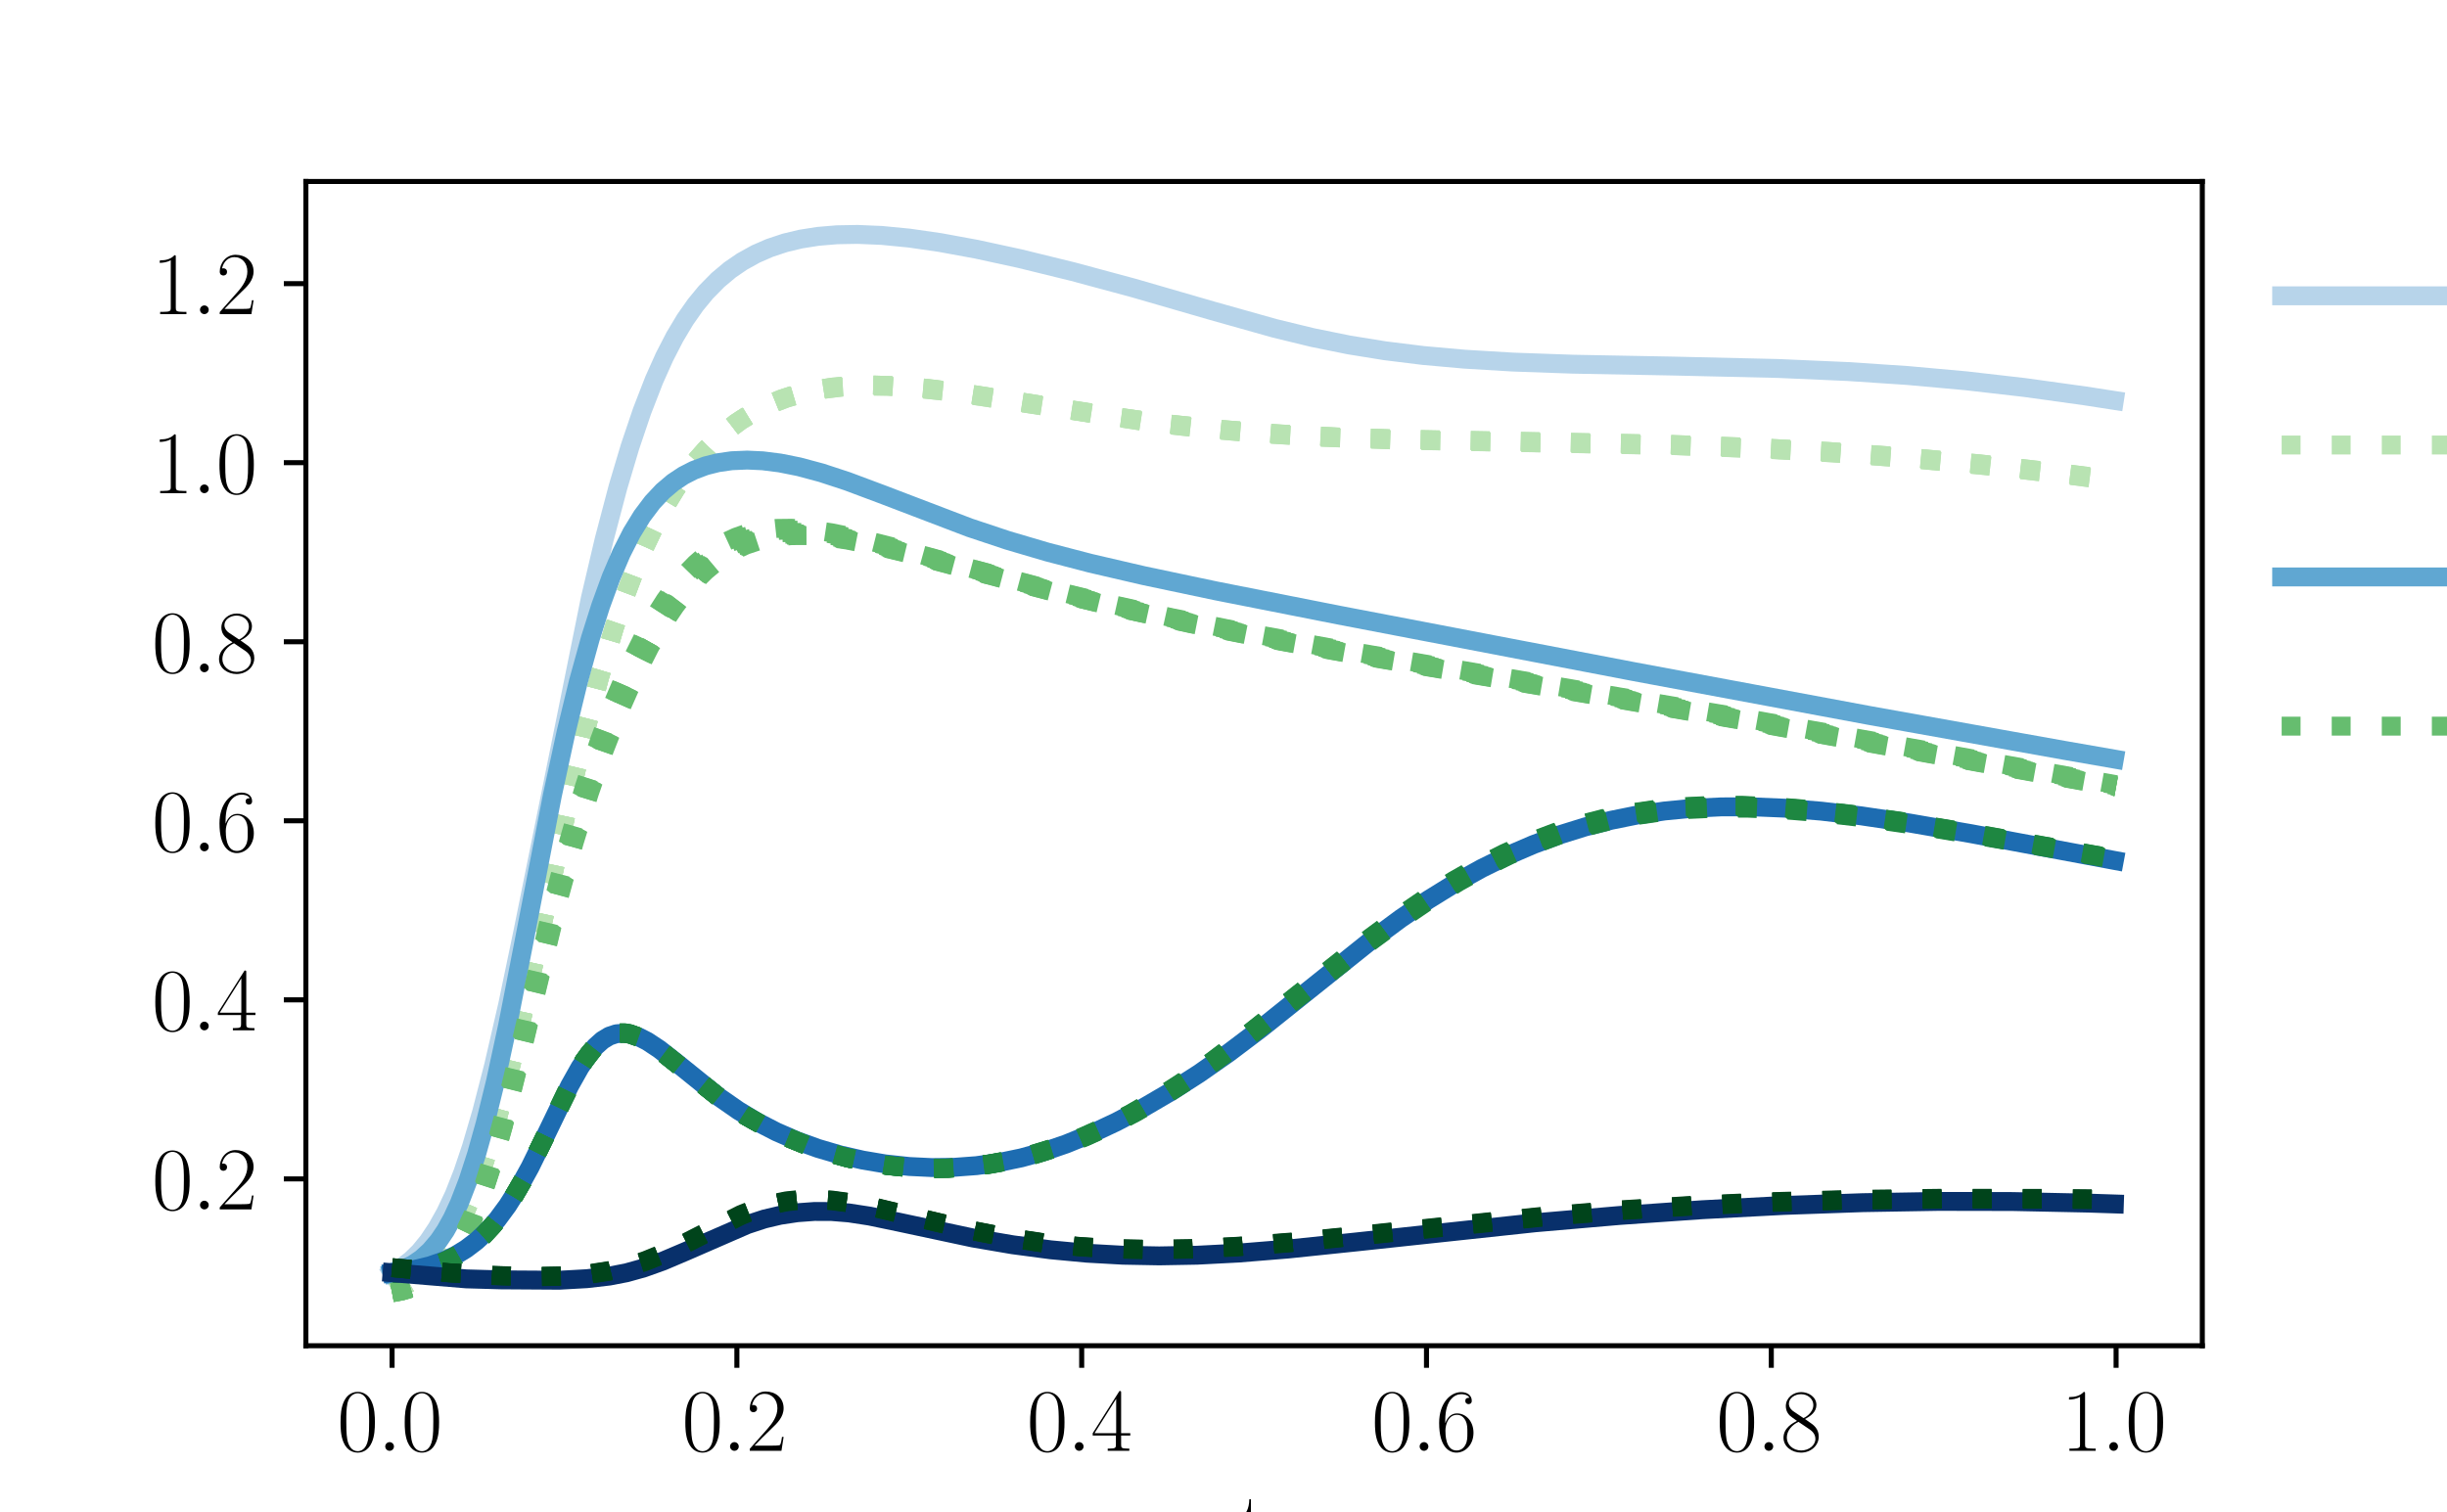 <?xml version="1.0" encoding="utf-8" standalone="no"?>
<!DOCTYPE svg PUBLIC "-//W3C//DTD SVG 1.1//EN"
  "http://www.w3.org/Graphics/SVG/1.1/DTD/svg11.dtd">
<svg xmlns:xlink="http://www.w3.org/1999/xlink" width="388.543pt" height="240.133pt" viewBox="0 0 388.543 240.133" xmlns="http://www.w3.org/2000/svg" version="1.1">
 <defs>
  <style type="text/css">*{stroke-linejoin: round; stroke-linecap: butt}</style>
 </defs>
 <g id="figure_1">
  <g id="patch_1">
   <path d="M 0 240.133 
L 388.543 240.133 
L 388.543 0 
L 0 0 
z
" style="fill: #ffffff"/>
  </g>
  <g id="axes_1">
   <g id="patch_2">
    <path d="M 48.568 213.718 
L 349.689 213.718 
L 349.689 28.816 
L 48.568 28.816 
z
" style="fill: #ffffff"/>
   </g>
   <g id="matplotlib.axis_1">
    <g id="xtick_1">
     <g id="line2d_1">
      <defs>
       <path id="m45dd348f4a" d="M 0 0 
L 0 3.5 
" style="stroke: #000000; stroke-width: 0.8"/>
      </defs>
      <g>
       <use xlink:href="#m45dd348f4a" x="62.255" y="213.718" style="stroke: #000000; stroke-width: 0.8"/>
      </g>
     </g>
     <g id="text_1">
      <!-- $\mathdefault{0.0}$ -->
      <g transform="translate(53.53 230.404) scale(0.14 -0.14)">
       <defs>
        <path id="CMR17-30" d="M 2688 2025 
C 2688 2416 2682 3080 2413 3591 
C 2176 4039 1798 4198 1466 4198 
C 1158 4198 768 4058 525 3597 
C 269 3118 243 2524 243 2025 
C 243 1661 250 1106 448 619 
C 723 -39 1216 -128 1466 -128 
C 1760 -128 2208 -7 2470 600 
C 2662 1042 2688 1559 2688 2025 
z
M 1466 -26 
C 1056 -26 813 325 723 812 
C 653 1188 653 1738 653 2096 
C 653 2588 653 2997 736 3387 
C 858 3929 1216 4096 1466 4096 
C 1728 4096 2067 3923 2189 3400 
C 2272 3036 2278 2607 2278 2096 
C 2278 1680 2278 1169 2202 792 
C 2067 95 1690 -26 1466 -26 
z
" transform="scale(0.016)"/>
        <path id="CMMI12-3a" d="M 1178 307 
C 1178 492 1024 619 870 619 
C 685 619 557 466 557 313 
C 557 128 710 0 864 0 
C 1050 0 1178 153 1178 307 
z
" transform="scale(0.016)"/>
       </defs>
       <use xlink:href="#CMR17-30" transform="scale(0.996)"/>
       <use xlink:href="#CMMI12-3a" transform="translate(45.69 0) scale(0.996)"/>
       <use xlink:href="#CMR17-30" transform="translate(72.788 0) scale(0.996)"/>
      </g>
     </g>
    </g>
    <g id="xtick_2">
     <g id="line2d_2">
      <g>
       <use xlink:href="#m45dd348f4a" x="117.004" y="213.718" style="stroke: #000000; stroke-width: 0.8"/>
      </g>
     </g>
     <g id="text_2">
      <!-- $\mathdefault{0.2}$ -->
      <g transform="translate(108.279 230.404) scale(0.14 -0.14)">
       <defs>
        <path id="CMR17-32" d="M 2669 989 
L 2554 989 
C 2490 536 2438 459 2413 420 
C 2381 369 1920 369 1830 369 
L 602 369 
C 832 619 1280 1072 1824 1597 
C 2214 1967 2669 2402 2669 3035 
C 2669 3790 2067 4224 1395 4224 
C 691 4224 262 3604 262 3030 
C 262 2780 448 2748 525 2748 
C 589 2748 781 2787 781 3010 
C 781 3207 614 3264 525 3264 
C 486 3264 448 3258 422 3245 
C 544 3790 915 4058 1306 4058 
C 1862 4058 2227 3617 2227 3035 
C 2227 2479 1901 2000 1536 1584 
L 262 146 
L 262 0 
L 2515 0 
L 2669 989 
z
" transform="scale(0.016)"/>
       </defs>
       <use xlink:href="#CMR17-30" transform="scale(0.996)"/>
       <use xlink:href="#CMMI12-3a" transform="translate(45.69 0) scale(0.996)"/>
       <use xlink:href="#CMR17-32" transform="translate(72.788 0) scale(0.996)"/>
      </g>
     </g>
    </g>
    <g id="xtick_3">
     <g id="line2d_3">
      <g>
       <use xlink:href="#m45dd348f4a" x="171.754" y="213.718" style="stroke: #000000; stroke-width: 0.8"/>
      </g>
     </g>
     <g id="text_3">
      <!-- $\mathdefault{0.4}$ -->
      <g transform="translate(163.028 230.404) scale(0.14 -0.14)">
       <defs>
        <path id="CMR17-34" d="M 2150 4122 
C 2150 4256 2144 4256 2029 4256 
L 128 1254 
L 128 1088 
L 1779 1088 
L 1779 457 
C 1779 224 1766 160 1318 160 
L 1197 160 
L 1197 0 
C 1402 0 1747 0 1965 0 
C 2182 0 2528 0 2733 0 
L 2733 160 
L 2611 160 
C 2163 160 2150 224 2150 457 
L 2150 1088 
L 2803 1088 
L 2803 1254 
L 2150 1254 
L 2150 4122 
z
M 1798 3703 
L 1798 1254 
L 256 1254 
L 1798 3703 
z
" transform="scale(0.016)"/>
       </defs>
       <use xlink:href="#CMR17-30" transform="scale(0.996)"/>
       <use xlink:href="#CMMI12-3a" transform="translate(45.69 0) scale(0.996)"/>
       <use xlink:href="#CMR17-34" transform="translate(72.788 0) scale(0.996)"/>
      </g>
     </g>
    </g>
    <g id="xtick_4">
     <g id="line2d_4">
      <g>
       <use xlink:href="#m45dd348f4a" x="226.503" y="213.718" style="stroke: #000000; stroke-width: 0.8"/>
      </g>
     </g>
     <g id="text_4">
      <!-- $\mathdefault{0.6}$ -->
      <g transform="translate(217.778 230.404) scale(0.14 -0.14)">
       <defs>
        <path id="CMR17-36" d="M 678 2176 
C 678 3690 1395 4032 1811 4032 
C 1946 4032 2272 4009 2400 3776 
C 2298 3776 2106 3776 2106 3553 
C 2106 3381 2246 3323 2336 3323 
C 2394 3323 2566 3348 2566 3560 
C 2566 3954 2246 4179 1805 4179 
C 1043 4179 243 3390 243 1984 
C 243 253 966 -128 1478 -128 
C 2099 -128 2688 427 2688 1283 
C 2688 2081 2170 2662 1517 2662 
C 1126 2662 838 2407 678 1960 
L 678 2176 
z
M 1478 25 
C 691 25 691 1200 691 1436 
C 691 1896 909 2560 1504 2560 
C 1613 2560 1926 2560 2138 2120 
C 2253 1870 2253 1609 2253 1289 
C 2253 944 2253 690 2118 434 
C 1978 171 1773 25 1478 25 
z
" transform="scale(0.016)"/>
       </defs>
       <use xlink:href="#CMR17-30" transform="scale(0.996)"/>
       <use xlink:href="#CMMI12-3a" transform="translate(45.69 0) scale(0.996)"/>
       <use xlink:href="#CMR17-36" transform="translate(72.788 0) scale(0.996)"/>
      </g>
     </g>
    </g>
    <g id="xtick_5">
     <g id="line2d_5">
      <g>
       <use xlink:href="#m45dd348f4a" x="281.252" y="213.718" style="stroke: #000000; stroke-width: 0.8"/>
      </g>
     </g>
     <g id="text_5">
      <!-- $\mathdefault{0.8}$ -->
      <g transform="translate(272.527 230.404) scale(0.14 -0.14)">
       <defs>
        <path id="CMR17-38" d="M 1741 2264 
C 2144 2467 2554 2773 2554 3263 
C 2554 3841 1990 4179 1472 4179 
C 890 4179 378 3759 378 3180 
C 378 3021 416 2747 666 2505 
C 730 2442 998 2251 1171 2130 
C 883 1983 211 1634 211 934 
C 211 279 838 -128 1459 -128 
C 2144 -128 2720 362 2720 1010 
C 2720 1590 2330 1857 2074 2029 
L 1741 2264 
z
M 902 2822 
C 851 2854 595 3051 595 3351 
C 595 3739 998 4032 1459 4032 
C 1965 4032 2336 3676 2336 3262 
C 2336 2669 1670 2331 1638 2331 
C 1632 2331 1626 2331 1574 2370 
L 902 2822 
z
M 2080 1519 
C 2176 1449 2483 1240 2483 851 
C 2483 381 2010 25 1472 25 
C 890 25 448 438 448 940 
C 448 1443 838 1862 1280 2060 
L 2080 1519 
z
" transform="scale(0.016)"/>
       </defs>
       <use xlink:href="#CMR17-30" transform="scale(0.996)"/>
       <use xlink:href="#CMMI12-3a" transform="translate(45.69 0) scale(0.996)"/>
       <use xlink:href="#CMR17-38" transform="translate(72.788 0) scale(0.996)"/>
      </g>
     </g>
    </g>
    <g id="xtick_6">
     <g id="line2d_6">
      <g>
       <use xlink:href="#m45dd348f4a" x="336.001" y="213.718" style="stroke: #000000; stroke-width: 0.8"/>
      </g>
     </g>
     <g id="text_6">
      <!-- $\mathdefault{1.0}$ -->
      <g transform="translate(327.276 230.404) scale(0.14 -0.14)">
       <defs>
        <path id="CMR17-31" d="M 1702 4058 
C 1702 4192 1696 4192 1606 4192 
C 1357 3916 979 3827 621 3827 
C 602 3827 570 3827 563 3808 
C 557 3795 557 3782 557 3648 
C 755 3648 1088 3686 1344 3839 
L 1344 461 
C 1344 236 1331 160 781 160 
L 589 160 
L 589 0 
C 896 0 1216 0 1523 0 
C 1830 0 2150 0 2458 0 
L 2458 160 
L 2266 160 
C 1715 160 1702 230 1702 458 
L 1702 4058 
z
" transform="scale(0.016)"/>
       </defs>
       <use xlink:href="#CMR17-31" transform="scale(0.996)"/>
       <use xlink:href="#CMMI12-3a" transform="translate(45.69 0) scale(0.996)"/>
       <use xlink:href="#CMR17-30" transform="translate(72.788 0) scale(0.996)"/>
      </g>
     </g>
    </g>
    <g id="text_7">
     <!-- t -->
     <g transform="translate(196.473 246.802) scale(0.14 -0.14)">
      <defs>
       <path id="CMR17-74" d="M 966 2560 
L 1862 2560 
L 1862 2725 
L 966 2725 
L 966 3904 
L 851 3904 
C 838 3245 614 2668 70 2668 
L 70 2560 
L 627 2560 
L 627 771 
C 627 650 627 -64 1370 -64 
C 1747 -64 1965 306 1965 777 
L 1965 1140 
L 1850 1140 
L 1850 783 
C 1850 344 1677 51 1408 51 
C 1222 51 966 178 966 758 
L 966 2560 
z
" transform="scale(0.016)"/>
      </defs>
      <use xlink:href="#CMR17-74" transform="scale(0.996)"/>
     </g>
    </g>
   </g>
   <g id="matplotlib.axis_2">
    <g id="ytick_1">
     <g id="line2d_7">
      <defs>
       <path id="mfbac7f0906" d="M 0 0 
L -3.5 0 
" style="stroke: #000000; stroke-width: 0.8"/>
      </defs>
      <g>
       <use xlink:href="#mfbac7f0906" x="48.568" y="187.221" style="stroke: #000000; stroke-width: 0.8"/>
      </g>
     </g>
     <g id="text_8">
      <!-- $\mathdefault{0.2}$ -->
      <g transform="translate(24.117 192.064) scale(0.14 -0.14)">
       <use xlink:href="#CMR17-30" transform="scale(0.996)"/>
       <use xlink:href="#CMMI12-3a" transform="translate(45.69 0) scale(0.996)"/>
       <use xlink:href="#CMR17-32" transform="translate(72.788 0) scale(0.996)"/>
      </g>
     </g>
    </g>
    <g id="ytick_2">
     <g id="line2d_8">
      <g>
       <use xlink:href="#mfbac7f0906" x="48.568" y="158.785" style="stroke: #000000; stroke-width: 0.8"/>
      </g>
     </g>
     <g id="text_9">
      <!-- $\mathdefault{0.4}$ -->
      <g transform="translate(24.117 163.628) scale(0.14 -0.14)">
       <use xlink:href="#CMR17-30" transform="scale(0.996)"/>
       <use xlink:href="#CMMI12-3a" transform="translate(45.69 0) scale(0.996)"/>
       <use xlink:href="#CMR17-34" transform="translate(72.788 0) scale(0.996)"/>
      </g>
     </g>
    </g>
    <g id="ytick_3">
     <g id="line2d_9">
      <g>
       <use xlink:href="#mfbac7f0906" x="48.568" y="130.35" style="stroke: #000000; stroke-width: 0.8"/>
      </g>
     </g>
     <g id="text_10">
      <!-- $\mathdefault{0.6}$ -->
      <g transform="translate(24.117 135.193) scale(0.14 -0.14)">
       <use xlink:href="#CMR17-30" transform="scale(0.996)"/>
       <use xlink:href="#CMMI12-3a" transform="translate(45.69 0) scale(0.996)"/>
       <use xlink:href="#CMR17-36" transform="translate(72.788 0) scale(0.996)"/>
      </g>
     </g>
    </g>
    <g id="ytick_4">
     <g id="line2d_10">
      <g>
       <use xlink:href="#mfbac7f0906" x="48.568" y="101.914" style="stroke: #000000; stroke-width: 0.8"/>
      </g>
     </g>
     <g id="text_11">
      <!-- $\mathdefault{0.8}$ -->
      <g transform="translate(24.117 106.757) scale(0.14 -0.14)">
       <use xlink:href="#CMR17-30" transform="scale(0.996)"/>
       <use xlink:href="#CMMI12-3a" transform="translate(45.69 0) scale(0.996)"/>
       <use xlink:href="#CMR17-38" transform="translate(72.788 0) scale(0.996)"/>
      </g>
     </g>
    </g>
    <g id="ytick_5">
     <g id="line2d_11">
      <g>
       <use xlink:href="#mfbac7f0906" x="48.568" y="73.478" style="stroke: #000000; stroke-width: 0.8"/>
      </g>
     </g>
     <g id="text_12">
      <!-- $\mathdefault{1.0}$ -->
      <g transform="translate(24.117 78.321) scale(0.14 -0.14)">
       <use xlink:href="#CMR17-31" transform="scale(0.996)"/>
       <use xlink:href="#CMMI12-3a" transform="translate(45.69 0) scale(0.996)"/>
       <use xlink:href="#CMR17-30" transform="translate(72.788 0) scale(0.996)"/>
      </g>
     </g>
    </g>
    <g id="ytick_6">
     <g id="line2d_12">
      <g>
       <use xlink:href="#mfbac7f0906" x="48.568" y="45.042" style="stroke: #000000; stroke-width: 0.8"/>
      </g>
     </g>
     <g id="text_13">
      <!-- $\mathdefault{1.2}$ -->
      <g transform="translate(24.117 49.885) scale(0.14 -0.14)">
       <use xlink:href="#CMR17-31" transform="scale(0.996)"/>
       <use xlink:href="#CMMI12-3a" transform="translate(45.69 0) scale(0.996)"/>
       <use xlink:href="#CMR17-32" transform="translate(72.788 0) scale(0.996)"/>
      </g>
     </g>
    </g>
   </g>
   <g id="line2d_13">
    <path d="M 62.255 202.122 
L 63.898 201.17 
L 65.266 200.127 
L 66.635 198.791 
L 68.004 197.111 
L 69.373 195.061 
L 70.741 192.62 
L 72.11 189.715 
L 73.479 186.231 
L 74.848 182.157 
L 76.49 176.554 
L 78.406 169.11 
L 80.596 159.609 
L 83.06 147.794 
L 93.736 95 
L 95.926 85.695 
L 98.116 77.386 
L 100.032 70.956 
L 101.948 65.288 
L 103.865 60.353 
L 105.507 56.682 
L 107.15 53.495 
L 108.792 50.752 
L 110.435 48.408 
L 112.077 46.413 
L 113.993 44.464 
L 115.909 42.859 
L 117.826 41.542 
L 120.016 40.329 
L 122.206 39.375 
L 124.669 38.559 
L 127.133 37.97 
L 129.87 37.537 
L 132.882 37.284 
L 136.167 37.225 
L 139.999 37.387 
L 144.379 37.812 
L 149.306 38.522 
L 155.055 39.579 
L 161.899 41.064 
L 170.385 43.146 
L 179.966 45.729 
L 192.558 49.376 
L 202.413 52.148 
L 208.436 53.613 
L 214.184 54.778 
L 219.933 55.707 
L 225.955 56.451 
L 232.525 57.039 
L 240.19 57.499 
L 249.771 57.837 
L 265.649 58.133 
L 282.347 58.518 
L 293.297 58.997 
L 302.878 59.633 
L 312.185 60.473 
L 321.493 61.542 
L 331.074 62.871 
L 335.728 63.593 
L 335.728 63.593 
" clip-path="url(#pb9734cd257)" style="fill: none; stroke: #b7d4ea; stroke-width: 3; stroke-linecap: square"/>
   </g>
   <g id="line2d_14">
    <path d="M 62.255 205.027 
L 63.861 204.362 
L 65.466 203.464 
L 67.072 202.279 
L 68.677 200.746 
L 70.283 198.792 
L 71.888 196.335 
L 73.494 193.295 
L 75.1 189.597 
L 76.705 185.186 
L 78.311 180.04 
L 79.916 174.183 
L 82.324 164.234 
L 85.535 149.519 
L 90.352 127.126 
L 92.76 116.88 
L 95.169 107.673 
L 97.577 99.617 
L 99.183 94.882 
L 100.788 90.633 
L 102.394 86.838 
L 104 83.46 
L 105.605 80.463 
L 107.211 77.81 
L 108.816 75.465 
L 110.422 73.395 
L 112.83 70.743 
L 115.239 68.559 
L 117.647 66.77 
L 120.055 65.317 
L 122.464 64.15 
L 124.872 63.229 
L 127.28 62.521 
L 130.491 61.857 
L 133.702 61.463 
L 136.913 61.292 
L 140.927 61.33 
L 144.941 61.587 
L 149.758 62.105 
L 156.18 63.022 
L 183.474 67.208 
L 191.502 68.104 
L 200.333 68.857 
L 209.966 69.431 
L 221.205 69.85 
L 236.458 70.167 
L 265.357 70.733 
L 279.004 71.247 
L 291.046 71.913 
L 303.088 72.802 
L 315.129 73.925 
L 327.171 75.276 
L 336.001 76.407 
L 336.001 76.407 
" clip-path="url(#pb9734cd257)" style="fill: none; stroke-dasharray: 3,4.95; stroke-dashoffset: 0; stroke: #b8e3b2; stroke-width: 3"/>
   </g>
   <g id="line2d_15">
    <path d="M 62.255 205.029 
L 63.861 204.365 
L 65.466 203.467 
L 67.072 202.283 
L 68.677 200.75 
L 70.283 198.796 
L 71.888 196.341 
L 73.494 193.302 
L 75.1 189.604 
L 76.705 185.194 
L 78.311 180.05 
L 79.916 174.193 
L 82.324 164.246 
L 85.535 149.532 
L 90.352 127.14 
L 92.76 116.894 
L 95.169 107.688 
L 97.577 99.632 
L 99.183 94.898 
L 100.788 90.648 
L 102.394 86.853 
L 104 83.476 
L 105.605 80.479 
L 107.211 77.826 
L 108.816 75.481 
L 110.422 73.411 
L 112.83 70.76 
L 115.239 68.576 
L 117.647 66.787 
L 120.055 65.334 
L 122.464 64.167 
L 124.872 63.246 
L 127.28 62.537 
L 130.491 61.873 
L 133.702 61.479 
L 136.913 61.308 
L 140.927 61.346 
L 144.941 61.603 
L 149.758 62.12 
L 156.18 63.037 
L 183.474 67.223 
L 191.502 68.12 
L 200.333 68.872 
L 209.966 69.447 
L 221.205 69.866 
L 236.458 70.184 
L 265.357 70.751 
L 279.004 71.266 
L 291.046 71.932 
L 303.088 72.822 
L 315.129 73.944 
L 327.171 75.296 
L 336.001 76.427 
L 336.001 76.427 
" clip-path="url(#pb9734cd257)" style="fill: none; stroke-dasharray: 3,4.95; stroke-dashoffset: 0; stroke: #b8e3b2; stroke-width: 3"/>
   </g>
   <g id="line2d_16">
    <path d="M 62.255 205.009 
L 63.861 204.342 
L 65.466 203.439 
L 67.072 202.25 
L 68.677 200.711 
L 70.283 198.751 
L 71.888 196.287 
L 73.494 193.239 
L 75.1 189.532 
L 76.705 185.112 
L 78.311 179.957 
L 79.916 174.091 
L 82.324 164.131 
L 85.535 149.405 
L 90.352 127.001 
L 92.76 116.752 
L 95.169 107.542 
L 97.577 99.483 
L 99.183 94.746 
L 100.788 90.495 
L 102.394 86.697 
L 104 83.318 
L 105.605 80.32 
L 107.211 77.665 
L 108.816 75.318 
L 110.422 73.247 
L 112.028 71.423 
L 114.436 69.09 
L 116.844 67.177 
L 119.252 65.618 
L 121.661 64.36 
L 124.069 63.362 
L 126.477 62.587 
L 128.886 62.005 
L 132.097 61.484 
L 135.308 61.208 
L 138.519 61.135 
L 142.533 61.27 
L 147.349 61.685 
L 152.969 62.404 
L 161.8 63.795 
L 177.052 66.212 
L 185.882 67.363 
L 193.91 68.196 
L 202.741 68.883 
L 212.375 69.397 
L 223.613 69.767 
L 241.274 70.088 
L 264.555 70.547 
L 278.202 71.043 
L 290.243 71.691 
L 302.285 72.562 
L 314.327 73.666 
L 326.368 75.001 
L 336.001 76.228 
L 336.001 76.228 
" clip-path="url(#pb9734cd257)" style="fill: none; stroke-dasharray: 3,4.95; stroke-dashoffset: 0; stroke: #b8e3b2; stroke-width: 3"/>
   </g>
   <g id="line2d_17">
    <path d="M 62.255 205.015 
L 63.861 204.348 
L 65.466 203.447 
L 67.072 202.26 
L 68.677 200.723 
L 70.283 198.764 
L 71.888 196.303 
L 73.494 193.258 
L 75.1 189.553 
L 76.705 185.136 
L 78.311 179.985 
L 79.916 174.122 
L 82.324 164.166 
L 85.535 149.443 
L 90.352 127.043 
L 92.76 116.795 
L 95.169 107.586 
L 97.577 99.528 
L 99.183 94.792 
L 100.788 90.541 
L 102.394 86.744 
L 104 83.365 
L 105.605 80.368 
L 107.211 77.713 
L 108.816 75.367 
L 110.422 73.296 
L 112.83 70.644 
L 115.239 68.459 
L 117.647 66.67 
L 120.055 65.217 
L 122.464 64.051 
L 124.872 63.13 
L 127.28 62.422 
L 130.491 61.759 
L 133.702 61.367 
L 136.913 61.197 
L 140.927 61.236 
L 144.941 61.495 
L 149.758 62.014 
L 156.18 62.932 
L 183.474 67.118 
L 191.502 68.013 
L 200.333 68.764 
L 209.966 69.336 
L 221.205 69.752 
L 236.458 70.066 
L 265.357 70.624 
L 279.004 71.135 
L 291.046 71.799 
L 303.088 72.686 
L 315.129 73.807 
L 327.171 75.158 
L 336.001 76.288 
L 336.001 76.288 
" clip-path="url(#pb9734cd257)" style="fill: none; stroke-dasharray: 3,4.95; stroke-dashoffset: 0; stroke: #b8e3b2; stroke-width: 3"/>
   </g>
   <g id="line2d_18">
    <path d="M 62.255 205.009 
L 63.861 204.342 
L 65.466 203.439 
L 67.072 202.25 
L 68.677 200.711 
L 70.283 198.751 
L 71.888 196.287 
L 73.494 193.239 
L 75.1 189.532 
L 76.705 185.112 
L 78.311 179.957 
L 79.916 174.091 
L 82.324 164.131 
L 85.535 149.405 
L 90.352 127.001 
L 92.76 116.752 
L 95.169 107.542 
L 97.577 99.483 
L 99.183 94.746 
L 100.788 90.495 
L 102.394 86.697 
L 104 83.318 
L 105.605 80.32 
L 107.211 77.665 
L 108.816 75.318 
L 110.422 73.247 
L 112.028 71.423 
L 114.436 69.09 
L 116.844 67.177 
L 119.252 65.618 
L 121.661 64.36 
L 124.069 63.362 
L 126.477 62.587 
L 128.886 62.005 
L 132.097 61.484 
L 135.308 61.208 
L 138.519 61.135 
L 142.533 61.27 
L 147.349 61.685 
L 152.969 62.404 
L 161.8 63.795 
L 177.052 66.212 
L 185.882 67.363 
L 193.91 68.196 
L 202.741 68.883 
L 212.375 69.397 
L 223.613 69.767 
L 241.274 70.088 
L 264.555 70.547 
L 278.202 71.043 
L 290.243 71.691 
L 302.285 72.562 
L 314.327 73.666 
L 326.368 75.001 
L 336.001 76.228 
L 336.001 76.228 
" clip-path="url(#pb9734cd257)" style="fill: none; stroke-dasharray: 3,4.95; stroke-dashoffset: 0; stroke: #b8e3b2; stroke-width: 3"/>
   </g>
   <g id="line2d_19">
    <path d="M 62.255 202.122 
L 64.171 201.49 
L 65.54 200.827 
L 66.909 199.899 
L 68.278 198.655 
L 69.646 197.046 
L 70.741 195.43 
L 71.836 193.453 
L 72.931 191.079 
L 74.3 187.528 
L 75.669 183.311 
L 77.037 178.425 
L 78.68 171.728 
L 80.596 162.884 
L 83.06 150.301 
L 87.714 126.291 
L 89.904 116.198 
L 91.82 108.323 
L 93.736 101.395 
L 95.378 96.211 
L 97.021 91.708 
L 98.663 87.859 
L 100.306 84.624 
L 101.948 81.948 
L 103.591 79.767 
L 105.233 78.011 
L 106.876 76.616 
L 108.518 75.523 
L 110.161 74.682 
L 112.077 73.965 
L 113.993 73.483 
L 116.183 73.168 
L 118.647 73.064 
L 121.111 73.179 
L 123.848 73.525 
L 126.859 74.127 
L 130.418 75.081 
L 134.524 76.428 
L 139.999 78.477 
L 153.96 83.806 
L 159.983 85.811 
L 166.279 87.666 
L 173.122 89.449 
L 181.609 91.419 
L 193.106 93.843 
L 212.542 97.68 
L 259.352 106.644 
L 296.856 113.628 
L 327.789 119.165 
L 335.728 120.548 
L 335.728 120.548 
" clip-path="url(#pb9734cd257)" style="fill: none; stroke: #60a7d2; stroke-width: 3; stroke-linecap: square"/>
   </g>
   <g id="line2d_20">
    <path d="M 62.255 205.314 
L 63.861 205.014 
L 65.466 204.535 
L 67.072 203.819 
L 68.677 202.794 
L 70.283 201.37 
L 71.888 199.439 
L 73.494 196.884 
L 75.1 193.595 
L 76.705 189.492 
L 78.311 184.555 
L 79.916 178.852 
L 82.324 169.219 
L 88.747 142.59 
L 91.155 133.83 
L 93.563 126.009 
L 95.972 119.064 
L 98.38 112.909 
L 100.788 107.475 
L 103.197 102.72 
L 105.605 98.62 
L 107.211 96.241 
L 108.816 94.136 
L 110.422 92.295 
L 112.028 90.708 
L 113.633 89.358 
L 115.239 88.23 
L 116.844 87.305 
L 118.45 86.567 
L 120.858 85.768 
L 123.266 85.285 
L 125.675 85.064 
L 128.083 85.056 
L 131.294 85.302 
L 134.505 85.767 
L 138.519 86.559 
L 144.138 87.907 
L 154.574 90.694 
L 168.222 94.282 
L 178.658 96.786 
L 189.094 99.057 
L 201.135 101.431 
L 215.586 104.036 
L 240.471 108.246 
L 276.596 114.403 
L 311.918 120.688 
L 336.001 125.003 
L 336.001 125.003 
" clip-path="url(#pb9734cd257)" style="fill: none; stroke-dasharray: 3,4.95; stroke-dashoffset: 0; stroke: #66bd6f; stroke-width: 3"/>
   </g>
   <g id="line2d_21">
    <path d="M 62.255 205.182 
L 63.861 204.858 
L 65.466 204.348 
L 67.072 203.59 
L 68.677 202.51 
L 70.283 201.013 
L 71.888 198.986 
L 73.494 196.307 
L 75.1 192.86 
L 76.705 188.563 
L 78.311 183.397 
L 79.916 177.434 
L 82.324 167.371 
L 87.944 142.857 
L 90.352 133.435 
L 92.76 125.031 
L 95.169 117.628 
L 97.577 111.146 
L 99.986 105.505 
L 102.394 100.645 
L 104 97.816 
L 105.605 95.303 
L 107.211 93.092 
L 108.816 91.17 
L 110.422 89.522 
L 112.028 88.131 
L 113.633 86.977 
L 115.239 86.04 
L 116.844 85.301 
L 118.45 84.739 
L 120.858 84.183 
L 123.266 83.919 
L 125.675 83.89 
L 128.886 84.134 
L 132.097 84.615 
L 136.111 85.442 
L 141.73 86.846 
L 153.772 90.169 
L 165.813 93.389 
L 175.447 95.744 
L 185.882 98.057 
L 197.121 100.311 
L 210.769 102.806 
L 230.838 106.223 
L 274.991 113.697 
L 307.905 119.555 
L 336.001 124.613 
L 336.001 124.613 
" clip-path="url(#pb9734cd257)" style="fill: none; stroke-dasharray: 3,4.95; stroke-dashoffset: 0; stroke: #66bd6f; stroke-width: 3"/>
   </g>
   <g id="line2d_22">
    <path d="M 62.255 205.255 
L 63.861 204.945 
L 65.466 204.452 
L 67.072 203.718 
L 68.677 202.668 
L 70.283 201.212 
L 71.888 199.238 
L 73.494 196.628 
L 75.1 193.269 
L 76.705 189.08 
L 78.311 184.041 
L 79.916 178.223 
L 82.324 168.399 
L 88.747 141.261 
L 91.155 132.35 
L 93.563 124.416 
L 95.972 117.403 
L 98.38 111.226 
L 100.788 105.813 
L 103.197 101.118 
L 105.605 97.11 
L 107.211 94.805 
L 108.816 92.782 
L 110.422 91.027 
L 112.028 89.527 
L 113.633 88.265 
L 115.239 87.224 
L 116.844 86.383 
L 118.45 85.725 
L 120.858 85.037 
L 123.266 84.654 
L 125.675 84.522 
L 128.083 84.589 
L 131.294 84.92 
L 135.308 85.61 
L 140.125 86.693 
L 147.349 88.578 
L 168.222 94.154 
L 178.658 96.649 
L 189.094 98.907 
L 201.135 101.268 
L 215.586 103.86 
L 241.274 108.192 
L 275.793 114.072 
L 310.313 120.215 
L 336.001 124.827 
L 336.001 124.827 
" clip-path="url(#pb9734cd257)" style="fill: none; stroke-dasharray: 3,4.95; stroke-dashoffset: 0; stroke: #66bd6f; stroke-width: 3"/>
   </g>
   <g id="line2d_23">
    <path d="M 62.255 205.214 
L 63.861 204.896 
L 65.466 204.393 
L 67.072 203.646 
L 68.677 202.58 
L 70.283 201.1 
L 71.888 199.096 
L 73.494 196.448 
L 75.1 193.04 
L 76.705 188.79 
L 78.311 183.68 
L 79.916 177.78 
L 82.324 167.822 
L 88.747 140.332 
L 91.155 131.32 
L 93.563 123.313 
L 95.972 116.256 
L 98.38 110.069 
L 100.788 104.676 
L 103.197 100.027 
L 104.802 97.323 
L 106.408 94.923 
L 108.013 92.815 
L 109.619 90.987 
L 111.225 89.422 
L 112.83 88.104 
L 114.436 87.015 
L 116.041 86.135 
L 117.647 85.444 
L 120.055 84.719 
L 122.464 84.311 
L 124.872 84.162 
L 127.28 84.222 
L 130.491 84.55 
L 134.505 85.244 
L 139.322 86.34 
L 146.547 88.245 
L 166.616 93.661 
L 176.249 96.002 
L 186.685 98.304 
L 197.924 100.55 
L 211.572 103.04 
L 232.444 106.589 
L 274.991 113.8 
L 307.905 119.654 
L 336.001 124.706 
L 336.001 124.706 
" clip-path="url(#pb9734cd257)" style="fill: none; stroke-dasharray: 3,4.95; stroke-dashoffset: 0; stroke: #66bd6f; stroke-width: 3"/>
   </g>
   <g id="line2d_24">
    <path d="M 62.255 205.283 
L 63.861 204.978 
L 65.466 204.491 
L 67.072 203.766 
L 68.677 202.729 
L 70.283 201.287 
L 71.888 199.334 
L 73.494 196.751 
L 75.1 193.425 
L 76.705 189.276 
L 78.311 184.287 
L 79.916 178.523 
L 82.324 168.79 
L 88.747 141.894 
L 91.155 133.055 
L 93.563 125.174 
L 95.972 118.192 
L 98.38 112.025 
L 100.788 106.6 
L 103.197 101.876 
L 105.605 97.824 
L 107.211 95.483 
L 108.816 93.421 
L 110.422 91.625 
L 112.028 90.083 
L 113.633 88.78 
L 115.239 87.697 
L 116.844 86.817 
L 118.45 86.121 
L 120.858 85.38 
L 123.266 84.951 
L 125.675 84.776 
L 128.083 84.808 
L 131.294 85.099 
L 135.308 85.75 
L 140.125 86.801 
L 147.349 88.656 
L 170.63 94.813 
L 181.066 97.257 
L 191.502 99.471 
L 203.544 101.793 
L 218.797 104.498 
L 253.315 110.304 
L 283.821 115.572 
L 328.777 123.621 
L 336.001 124.911 
L 336.001 124.911 
" clip-path="url(#pb9734cd257)" style="fill: none; stroke-dasharray: 3,4.95; stroke-dashoffset: 0; stroke: #66bd6f; stroke-width: 3"/>
   </g>
   <g id="line2d_25">
    <path d="M 62.255 205.298 
L 63.861 204.996 
L 65.466 204.513 
L 67.072 203.793 
L 68.677 202.762 
L 70.283 201.329 
L 71.888 199.387 
L 73.494 196.818 
L 75.1 193.51 
L 76.705 189.385 
L 78.311 184.421 
L 79.916 178.688 
L 82.324 169.006 
L 88.747 142.243 
L 91.155 133.443 
L 93.563 125.592 
L 95.972 118.629 
L 98.38 112.467 
L 100.788 107.038 
L 103.197 102.298 
L 105.605 98.221 
L 107.211 95.861 
L 108.816 93.778 
L 110.422 91.959 
L 112.028 90.395 
L 113.633 89.068 
L 115.239 87.963 
L 116.844 87.06 
L 118.45 86.343 
L 120.858 85.573 
L 123.266 85.117 
L 125.675 84.92 
L 128.083 84.931 
L 131.294 85.2 
L 134.505 85.683 
L 138.519 86.493 
L 144.138 87.856 
L 155.377 90.875 
L 168.222 94.249 
L 178.658 96.75 
L 189.094 99.018 
L 201.135 101.388 
L 215.586 103.99 
L 240.471 108.197 
L 275.793 114.213 
L 310.313 120.351 
L 336.001 124.957 
L 336.001 124.957 
" clip-path="url(#pb9734cd257)" style="fill: none; stroke-dasharray: 3,4.95; stroke-dashoffset: 0; stroke: #66bd6f; stroke-width: 3"/>
   </g>
   <g id="line2d_26">
    <path d="M 62.255 202.122 
L 65.814 201.606 
L 68.278 201.016 
L 70.468 200.245 
L 72.384 199.33 
L 74.026 198.323 
L 75.669 197.074 
L 77.311 195.546 
L 78.954 193.69 
L 80.596 191.462 
L 82.239 188.862 
L 84.155 185.388 
L 86.345 180.927 
L 90.451 172.435 
L 92.094 169.513 
L 93.462 167.482 
L 94.557 166.185 
L 95.652 165.204 
L 96.747 164.541 
L 97.842 164.177 
L 98.937 164.082 
L 100.032 164.22 
L 101.401 164.668 
L 102.77 165.36 
L 104.686 166.625 
L 107.423 168.776 
L 114.267 174.297 
L 117.278 176.389 
L 120.289 178.204 
L 123.301 179.756 
L 126.586 181.186 
L 129.87 182.374 
L 133.429 183.419 
L 136.988 184.234 
L 140.547 184.835 
L 144.379 185.25 
L 147.938 185.421 
L 151.496 185.38 
L 155.055 185.116 
L 158.614 184.618 
L 162.173 183.878 
L 165.731 182.895 
L 169.29 181.675 
L 173.122 180.115 
L 177.229 178.19 
L 181.609 175.878 
L 185.988 173.317 
L 190.368 170.51 
L 195.022 167.26 
L 200.223 163.334 
L 207.067 157.852 
L 217.196 149.741 
L 222.397 145.884 
L 226.777 142.899 
L 231.157 140.189 
L 235.263 137.911 
L 239.369 135.89 
L 243.475 134.122 
L 247.581 132.602 
L 251.688 131.322 
L 255.794 130.273 
L 259.9 129.445 
L 264.28 128.794 
L 268.66 128.367 
L 273.313 128.14 
L 278.241 128.13 
L 283.442 128.347 
L 289.191 128.817 
L 295.487 129.558 
L 303.152 130.696 
L 313.007 132.402 
L 335.728 136.641 
L 335.728 136.641 
" clip-path="url(#pb9734cd257)" style="fill: none; stroke: #1d6cb1; stroke-width: 3; stroke-linecap: square"/>
   </g>
   <g id="line2d_27">
    <path d="M 62.255 202.266 
L 65.466 201.84 
L 67.875 201.295 
L 70.283 200.484 
L 71.888 199.752 
L 73.494 198.83 
L 75.1 197.683 
L 76.705 196.271 
L 78.311 194.554 
L 79.916 192.498 
L 81.522 190.084 
L 83.127 187.314 
L 85.535 182.593 
L 91.155 171.087 
L 92.76 168.453 
L 94.366 166.394 
L 95.169 165.607 
L 95.972 164.986 
L 96.775 164.53 
L 97.577 164.234 
L 98.38 164.089 
L 99.183 164.085 
L 99.986 164.208 
L 101.591 164.781 
L 103.197 165.692 
L 105.605 167.459 
L 115.239 175.138 
L 118.45 177.23 
L 121.661 179.034 
L 124.872 180.576 
L 128.083 181.884 
L 131.294 182.98 
L 134.505 183.876 
L 137.716 184.58 
L 140.927 185.097 
L 144.138 185.427 
L 147.349 185.573 
L 150.56 185.535 
L 153.772 185.315 
L 156.982 184.913 
L 160.194 184.33 
L 164.208 183.347 
L 168.222 182.083 
L 172.235 180.537 
L 176.249 178.714 
L 180.263 176.622 
L 184.277 174.273 
L 188.291 171.688 
L 193.108 168.315 
L 198.727 164.091 
L 207.558 157.113 
L 216.388 150.195 
L 222.008 146.059 
L 226.824 142.777 
L 231.641 139.793 
L 235.655 137.56 
L 239.669 135.571 
L 243.682 133.833 
L 247.696 132.346 
L 251.71 131.106 
L 255.724 130.103 
L 259.738 129.327 
L 263.752 128.761 
L 267.766 128.39 
L 272.582 128.177 
L 277.399 128.187 
L 283.018 128.441 
L 288.638 128.91 
L 295.862 129.757 
L 303.891 130.928 
L 315.129 132.804 
L 336.001 136.479 
L 336.001 136.479 
" clip-path="url(#pb9734cd257)" style="fill: none; stroke-dasharray: 3,4.95; stroke-dashoffset: 0; stroke: #1e8741; stroke-width: 3"/>
   </g>
   <g id="line2d_28">
    <path d="M 62.255 202.266 
L 65.466 201.841 
L 67.875 201.297 
L 70.283 200.488 
L 71.888 199.757 
L 73.494 198.838 
L 75.1 197.693 
L 76.705 196.284 
L 78.311 194.571 
L 79.916 192.52 
L 81.522 190.111 
L 83.127 187.347 
L 85.535 182.635 
L 91.155 171.142 
L 92.76 168.507 
L 94.366 166.446 
L 95.169 165.657 
L 95.972 165.034 
L 96.775 164.576 
L 97.577 164.277 
L 98.38 164.129 
L 99.183 164.122 
L 99.986 164.242 
L 101.591 164.81 
L 103.197 165.716 
L 105.605 167.477 
L 115.239 175.143 
L 118.45 177.234 
L 121.661 179.037 
L 124.872 180.58 
L 128.083 181.889 
L 131.294 182.986 
L 134.505 183.883 
L 137.716 184.59 
L 140.927 185.108 
L 144.138 185.442 
L 147.349 185.59 
L 150.56 185.556 
L 153.772 185.341 
L 156.982 184.944 
L 160.194 184.367 
L 164.208 183.392 
L 168.222 182.138 
L 172.235 180.604 
L 176.249 178.795 
L 180.263 176.718 
L 184.277 174.385 
L 188.291 171.818 
L 193.108 168.467 
L 198.727 164.267 
L 207.558 157.324 
L 216.388 150.432 
L 222.008 146.305 
L 226.824 143.027 
L 231.641 140.043 
L 235.655 137.807 
L 239.669 135.814 
L 243.682 134.07 
L 247.696 132.575 
L 251.71 131.326 
L 255.724 130.314 
L 259.738 129.526 
L 263.752 128.95 
L 267.766 128.568 
L 272.582 128.342 
L 277.399 128.341 
L 283.018 128.581 
L 288.638 129.036 
L 295.862 129.868 
L 303.891 131.025 
L 315.129 132.884 
L 336.001 136.537 
L 336.001 136.537 
" clip-path="url(#pb9734cd257)" style="fill: none; stroke-dasharray: 3,4.95; stroke-dashoffset: 0; stroke: #1e8741; stroke-width: 3"/>
   </g>
   <g id="line2d_29">
    <path d="M 62.255 202.266 
L 65.466 201.838 
L 67.875 201.291 
L 70.283 200.476 
L 71.888 199.741 
L 73.494 198.816 
L 75.1 197.664 
L 76.705 196.246 
L 78.311 194.522 
L 79.916 192.459 
L 81.522 190.035 
L 83.127 187.255 
L 85.535 182.518 
L 90.352 172.483 
L 91.958 169.607 
L 93.563 167.25 
L 95.169 165.517 
L 95.972 164.9 
L 96.775 164.448 
L 97.577 164.157 
L 98.38 164.017 
L 99.183 164.017 
L 99.986 164.145 
L 101.591 164.728 
L 103.197 165.649 
L 105.605 167.427 
L 115.239 175.128 
L 118.45 177.223 
L 121.661 179.027 
L 124.872 180.568 
L 128.083 181.875 
L 131.294 182.968 
L 134.505 183.862 
L 137.716 184.563 
L 140.927 185.076 
L 144.138 185.401 
L 147.349 185.541 
L 150.56 185.497 
L 153.772 185.269 
L 156.982 184.858 
L 160.194 184.264 
L 163.405 183.488 
L 167.419 182.261 
L 171.433 180.751 
L 175.447 178.959 
L 179.46 176.892 
L 183.474 174.563 
L 187.488 171.992 
L 192.305 168.626 
L 197.924 164.395 
L 205.952 158.02 
L 216.388 149.768 
L 222.008 145.615 
L 226.824 142.327 
L 230.838 139.818 
L 234.852 137.541 
L 238.866 135.51 
L 242.88 133.733 
L 246.893 132.21 
L 250.907 130.937 
L 254.921 129.905 
L 258.935 129.103 
L 262.949 128.516 
L 266.963 128.127 
L 271.78 127.897 
L 276.596 127.895 
L 282.216 128.14 
L 287.835 128.604 
L 294.257 129.345 
L 302.285 130.502 
L 313.524 132.379 
L 336.001 136.375 
L 336.001 136.375 
" clip-path="url(#pb9734cd257)" style="fill: none; stroke-dasharray: 3,4.95; stroke-dashoffset: 0; stroke: #1e8741; stroke-width: 3"/>
   </g>
   <g id="line2d_30">
    <path d="M 62.255 202.266 
L 65.466 201.839 
L 67.875 201.294 
L 70.283 200.482 
L 71.888 199.749 
L 73.494 198.827 
L 75.1 197.679 
L 76.705 196.265 
L 78.311 194.547 
L 79.916 192.489 
L 81.522 190.073 
L 83.127 187.301 
L 85.535 182.576 
L 91.155 171.065 
L 92.76 168.431 
L 94.366 166.373 
L 95.169 165.587 
L 95.972 164.967 
L 96.775 164.512 
L 97.577 164.217 
L 98.38 164.073 
L 99.183 164.07 
L 99.986 164.194 
L 101.591 164.769 
L 103.197 165.682 
L 105.605 167.452 
L 115.239 175.136 
L 118.45 177.228 
L 121.661 179.032 
L 124.872 180.574 
L 128.083 181.882 
L 131.294 182.977 
L 134.505 183.873 
L 137.716 184.577 
L 140.927 185.092 
L 144.138 185.421 
L 147.349 185.566 
L 150.56 185.527 
L 153.772 185.305 
L 156.982 184.901 
L 160.194 184.316 
L 164.208 183.329 
L 168.222 182.06 
L 172.235 180.51 
L 176.249 178.682 
L 180.263 176.583 
L 184.277 174.227 
L 188.291 171.636 
L 193.108 168.255 
L 198.727 164.02 
L 207.558 157.028 
L 216.388 150.1 
L 222.008 145.961 
L 226.824 142.677 
L 231.641 139.693 
L 235.655 137.461 
L 239.669 135.474 
L 243.682 133.739 
L 247.696 132.255 
L 251.71 131.018 
L 255.724 130.02 
L 259.738 129.247 
L 263.752 128.685 
L 267.766 128.319 
L 272.582 128.111 
L 277.399 128.127 
L 283.018 128.386 
L 289.44 128.942 
L 296.665 129.821 
L 305.496 131.145 
L 318.341 133.335 
L 336.001 136.455 
L 336.001 136.455 
" clip-path="url(#pb9734cd257)" style="fill: none; stroke-dasharray: 3,4.95; stroke-dashoffset: 0; stroke: #1e8741; stroke-width: 3"/>
   </g>
   <g id="line2d_31">
    <path d="M 62.255 202.266 
L 65.466 201.838 
L 67.875 201.292 
L 70.283 200.478 
L 71.888 199.744 
L 73.494 198.819 
L 75.1 197.669 
L 76.705 196.252 
L 78.311 194.529 
L 79.916 192.467 
L 81.522 190.046 
L 83.127 187.268 
L 85.535 182.535 
L 91.155 171.011 
L 92.76 168.377 
L 94.366 166.322 
L 95.169 165.537 
L 95.972 164.919 
L 96.775 164.466 
L 97.577 164.174 
L 98.38 164.033 
L 99.183 164.032 
L 99.986 164.159 
L 101.591 164.74 
L 103.197 165.658 
L 105.605 167.434 
L 115.239 175.13 
L 118.45 177.224 
L 121.661 179.028 
L 124.872 180.57 
L 128.083 181.877 
L 131.294 182.971 
L 134.505 183.865 
L 137.716 184.567 
L 140.927 185.08 
L 144.138 185.407 
L 147.349 185.548 
L 150.56 185.506 
L 153.772 185.279 
L 156.982 184.87 
L 160.194 184.279 
L 163.405 183.506 
L 167.419 182.283 
L 171.433 180.777 
L 175.447 178.991 
L 179.46 176.93 
L 183.474 174.608 
L 187.488 172.044 
L 192.305 168.687 
L 197.924 164.465 
L 205.952 158.103 
L 216.388 149.863 
L 222.008 145.714 
L 226.824 142.427 
L 230.838 139.918 
L 234.852 137.64 
L 238.866 135.608 
L 242.88 133.828 
L 246.893 132.302 
L 250.907 131.025 
L 254.921 129.99 
L 258.935 129.183 
L 262.949 128.592 
L 266.963 128.198 
L 271.78 127.963 
L 276.596 127.956 
L 282.216 128.195 
L 287.835 128.654 
L 294.257 129.39 
L 302.285 130.541 
L 313.524 132.411 
L 336.001 136.398 
L 336.001 136.398 
" clip-path="url(#pb9734cd257)" style="fill: none; stroke-dasharray: 3,4.95; stroke-dashoffset: 0; stroke: #1e8741; stroke-width: 3"/>
   </g>
   <g id="line2d_32">
    <path d="M 62.255 202.122 
L 74.026 203.096 
L 79.501 203.252 
L 88.809 203.311 
L 93.188 203.066 
L 96.747 202.655 
L 99.485 202.126 
L 102.222 201.362 
L 105.233 200.284 
L 109.066 198.654 
L 118.647 194.483 
L 121.384 193.584 
L 123.848 193.004 
L 126.586 192.592 
L 129.323 192.392 
L 132.06 192.403 
L 134.798 192.625 
L 138.083 193.127 
L 142.737 194.094 
L 154.508 196.607 
L 160.804 197.682 
L 166.826 198.479 
L 172.575 199.019 
L 178.324 199.341 
L 184.072 199.447 
L 190.095 199.339 
L 196.665 198.998 
L 204.603 198.35 
L 215.553 197.21 
L 243.749 194.188 
L 257.162 193.028 
L 270.302 192.114 
L 283.168 191.438 
L 295.761 190.995 
L 307.806 190.792 
L 319.577 190.814 
L 331.621 191.064 
L 335.728 191.199 
L 335.728 191.199 
" clip-path="url(#pb9734cd257)" style="fill: none; stroke: #08306b; stroke-width: 3; stroke-linecap: square"/>
   </g>
   <g id="line2d_33">
    <path d="M 62.255 201.321 
L 71.086 202.123 
L 78.311 202.579 
L 84.733 202.77 
L 89.549 202.689 
L 93.563 202.375 
L 96.775 201.889 
L 99.986 201.136 
L 102.394 200.373 
L 105.605 199.088 
L 108.816 197.547 
L 117.647 193.06 
L 120.055 192.102 
L 122.464 191.362 
L 124.872 190.861 
L 127.28 190.596 
L 129.689 190.549 
L 132.097 190.691 
L 135.308 191.111 
L 139.322 191.893 
L 145.744 193.422 
L 154.574 195.497 
L 160.194 196.588 
L 165.813 197.434 
L 171.433 198.021 
L 177.052 198.361 
L 182.671 198.479 
L 189.094 198.38 
L 196.319 198.029 
L 205.149 197.345 
L 217.191 196.147 
L 246.091 193.175 
L 258.132 192.204 
L 270.174 191.458 
L 282.216 190.932 
L 295.06 190.588 
L 309.51 190.422 
L 326.368 190.455 
L 336.001 190.556 
L 336.001 190.556 
" clip-path="url(#pb9734cd257)" style="fill: none; stroke-dasharray: 3,4.95; stroke-dashoffset: 0; stroke: #00441b; stroke-width: 3"/>
   </g>
   <g id="line2d_34">
    <path d="M 62.255 201.317 
L 71.086 202.115 
L 78.311 202.564 
L 84.733 202.745 
L 89.549 202.654 
L 93.563 202.331 
L 96.775 201.837 
L 99.986 201.075 
L 102.394 200.306 
L 105.605 199.014 
L 108.816 197.466 
L 117.647 192.978 
L 120.055 192.024 
L 122.464 191.289 
L 124.872 190.794 
L 127.28 190.536 
L 129.689 190.496 
L 132.097 190.642 
L 135.308 191.069 
L 139.322 191.857 
L 145.744 193.391 
L 154.574 195.468 
L 160.194 196.559 
L 165.813 197.403 
L 171.433 197.989 
L 177.052 198.327 
L 182.671 198.442 
L 189.094 198.34 
L 196.319 197.986 
L 205.149 197.299 
L 217.191 196.097 
L 245.288 193.193 
L 257.33 192.207 
L 269.371 191.445 
L 281.413 190.905 
L 294.257 190.548 
L 308.707 190.369 
L 325.565 190.391 
L 336.001 190.496 
L 336.001 190.496 
" clip-path="url(#pb9734cd257)" style="fill: none; stroke-dasharray: 3,4.95; stroke-dashoffset: 0; stroke: #00441b; stroke-width: 3"/>
   </g>
   <g id="line2d_35">
    <path d="M 62.255 201.312 
L 71.086 202.105 
L 78.311 202.545 
L 84.733 202.712 
L 89.549 202.608 
L 93.563 202.273 
L 96.775 201.768 
L 99.986 200.995 
L 102.394 200.217 
L 105.605 198.915 
L 108.816 197.359 
L 117.647 192.869 
L 120.055 191.92 
L 122.464 191.193 
L 124.872 190.706 
L 127.28 190.457 
L 129.689 190.425 
L 132.097 190.579 
L 135.308 191.014 
L 139.322 191.809 
L 146.547 193.55 
L 154.574 195.43 
L 160.194 196.521 
L 165.813 197.363 
L 171.433 197.945 
L 177.052 198.281 
L 182.671 198.393 
L 189.094 198.287 
L 196.319 197.929 
L 205.149 197.237 
L 217.191 196.031 
L 245.288 193.121 
L 257.33 192.134 
L 269.371 191.372 
L 281.413 190.831 
L 294.257 190.473 
L 308.707 190.293 
L 325.565 190.312 
L 336.001 190.416 
L 336.001 190.416 
" clip-path="url(#pb9734cd257)" style="fill: none; stroke-dasharray: 3,4.95; stroke-dashoffset: 0; stroke: #00441b; stroke-width: 3"/>
   </g>
   <g id="patch_3">
    <path d="M 48.568 213.718 
L 48.568 28.816 
" style="fill: none; stroke: #000000; stroke-width: 0.8; stroke-linejoin: miter; stroke-linecap: square"/>
   </g>
   <g id="patch_4">
    <path d="M 349.689 213.718 
L 349.689 28.816 
" style="fill: none; stroke: #000000; stroke-width: 0.8; stroke-linejoin: miter; stroke-linecap: square"/>
   </g>
   <g id="patch_5">
    <path d="M 48.568 213.718 
L 349.689 213.718 
" style="fill: none; stroke: #000000; stroke-width: 0.8; stroke-linejoin: miter; stroke-linecap: square"/>
   </g>
   <g id="patch_6">
    <path d="M 48.568 28.816 
L 349.689 28.816 
" style="fill: none; stroke: #000000; stroke-width: 0.8; stroke-linejoin: miter; stroke-linecap: square"/>
   </g>
   <g id="legend_1">
    <g id="line2d_36">
     <path d="M 362.289 46.977 
L 376.289 46.977 
L 389.543 46.977 
" style="fill: none; stroke: #b7d4ea; stroke-width: 3; stroke-linecap: square"/>
    </g>
    <g id="text_14">
     <!-- $P_{int}$ (A = 0.0) -->
     <g transform="translate(401.489 51.877) scale(0.14 -0.14)">
      <defs>
       <path id="CMMI12-50" d="M 1894 2023 
L 2970 2023 
C 3853 2023 4736 2673 4736 3401 
C 4736 3898 4314 4352 3507 4352 
L 1530 4352 
C 1408 4352 1350 4352 1350 4231 
C 1350 4167 1408 4167 1504 4167 
C 1894 4167 1894 4116 1894 4046 
C 1894 4034 1894 3995 1869 3899 
L 1005 472 
C 947 249 934 185 486 185 
C 365 185 301 185 301 70 
C 301 0 358 0 397 0 
C 518 0 646 0 768 0 
L 1517 0 
C 1638 0 1773 0 1894 0 
C 1946 0 2016 0 2016 121 
C 2016 185 1958 185 1862 185 
C 1478 185 1472 230 1472 293 
C 1472 325 1478 369 1485 401 
L 1894 2023 
z
M 2355 3930 
C 2413 4167 2438 4167 2688 4167 
L 3322 4167 
C 3802 4167 4198 4013 4198 3535 
C 4198 3369 4115 2827 3821 2534 
C 3712 2419 3405 2176 2822 2176 
L 1920 2176 
L 2355 3930 
z
" transform="scale(0.016)"/>
       <path id="CMMI12-69" d="M 1811 913 
C 1811 945 1786 971 1747 971 
C 1690 971 1683 952 1651 843 
C 1485 262 1222 64 1011 64 
C 934 64 845 83 845 275 
C 845 447 922 639 992 830 
L 1440 2018 
C 1459 2069 1504 2184 1504 2305 
C 1504 2574 1312 2816 998 2816 
C 410 2816 173 1890 173 1839 
C 173 1814 198 1782 243 1782 
C 301 1782 307 1807 333 1896 
C 486 2428 730 2682 979 2682 
C 1037 2682 1146 2682 1146 2478 
C 1146 2312 1062 2101 1011 1961 
L 563 773 
C 525 671 486 568 486 453 
C 486 166 685 -64 992 -64 
C 1581 -64 1811 869 1811 913 
z
M 1760 4013 
C 1760 4109 1683 4224 1542 4224 
C 1395 4224 1229 4083 1229 3917 
C 1229 3758 1363 3707 1440 3707 
C 1613 3707 1760 3873 1760 4013 
z
" transform="scale(0.016)"/>
       <path id="CMMI12-6e" d="M 1318 1871 
C 1331 1910 1491 2229 1728 2433 
C 1894 2586 2112 2689 2362 2689 
C 2618 2689 2707 2497 2707 2242 
C 2707 1878 2445 1150 2317 805 
C 2259 651 2227 568 2227 453 
C 2227 166 2426 -64 2733 -64 
C 3328 -64 3552 875 3552 913 
C 3552 945 3526 971 3488 971 
C 3430 971 3424 952 3392 843 
C 3245 319 3002 64 2752 64 
C 2688 64 2586 64 2586 269 
C 2586 429 2656 621 2694 710 
C 2822 1063 3091 1780 3091 2145 
C 3091 2528 2867 2816 2381 2816 
C 1811 2816 1510 2415 1395 2255 
C 1376 2618 1114 2816 832 2816 
C 627 2816 486 2695 378 2478 
C 262 2248 173 1865 173 1839 
C 173 1814 198 1782 243 1782 
C 294 1782 301 1788 339 1935 
C 442 2325 557 2689 813 2689 
C 960 2689 1011 2586 1011 2395 
C 1011 2254 947 2005 902 1807 
L 723 1118 
C 698 996 627 709 595 594 
C 550 428 480 128 480 96 
C 480 6 550 -64 646 -64 
C 723 -64 813 -26 864 70 
C 877 102 934 326 966 453 
L 1107 1028 
L 1318 1871 
z
" transform="scale(0.016)"/>
       <path id="CMMI12-74" d="M 1286 2566 
L 1875 2566 
C 1997 2566 2061 2566 2061 2681 
C 2061 2752 2022 2752 1894 2752 
L 1331 2752 
L 1568 3692 
C 1594 3781 1594 3794 1594 3840 
C 1594 3943 1510 4000 1427 4000 
C 1376 4000 1229 3981 1178 3775 
L 928 2752 
L 326 2752 
C 198 2752 141 2752 141 2630 
C 141 2566 186 2566 307 2566 
L 877 2566 
L 454 881 
C 403 658 384 594 384 511 
C 384 211 595 -64 954 -64 
C 1600 -64 1946 868 1946 912 
C 1946 951 1920 970 1882 970 
C 1869 970 1843 970 1830 944 
C 1824 938 1818 931 1773 829 
C 1638 511 1344 64 973 64 
C 781 64 768 224 768 364 
C 768 370 768 492 787 568 
L 1286 2566 
z
" transform="scale(0.016)"/>
       <path id="CMR17-28" d="M 1958 -1561 
C 1958 -1555 1958 -1542 1939 -1523 
C 1645 -1224 858 -407 858 1581 
C 858 3569 1632 4379 1946 4697 
C 1946 4704 1958 4717 1958 4736 
C 1958 4755 1939 4768 1914 4768 
C 1843 4768 1299 4296 986 3594 
C 666 2887 576 2199 576 1588 
C 576 1128 621 351 1005 -471 
C 1312 -1135 1837 -1600 1914 -1600 
C 1946 -1600 1958 -1587 1958 -1561 
z
" transform="scale(0.016)"/>
       <path id="CMR17-41" d="M 2323 4378 
C 2291 4461 2278 4480 2214 4480 
C 2150 4480 2138 4461 2106 4378 
L 749 566 
C 627 223 371 153 147 153 
L 147 -13 
C 262 0 518 0 640 0 
C 800 0 1056 0 1210 -13 
L 1210 153 
C 909 153 864 361 864 439 
C 864 497 877 530 890 569 
L 1229 1536 
L 2906 1536 
L 3290 442 
C 3322 365 3322 352 3322 327 
C 3322 153 3046 153 2925 153 
L 2925 0 
C 3110 0 3443 0 3642 0 
C 3808 0 4128 0 4282 -13 
L 4282 153 
C 3942 153 3827 153 3744 387 
L 2323 4378 
z
M 2067 3893 
L 2848 1702 
L 1286 1702 
L 2067 3893 
z
" transform="scale(0.016)"/>
       <path id="CMR17-3d" d="M 4115 2017 
C 4211 2017 4307 2017 4307 2125 
C 4307 2240 4198 2240 4090 2240 
L 512 2240 
C 403 2240 294 2240 294 2125 
C 294 2017 390 2017 486 2017 
L 4115 2017 
z
M 4090 896 
C 4198 896 4307 896 4307 1011 
C 4307 1119 4211 1119 4115 1119 
L 486 1119 
C 390 1119 294 1119 294 1011 
C 294 896 403 896 512 896 
L 4090 896 
z
" transform="scale(0.016)"/>
       <path id="CMR17-2e" d="M 1062 261 
C 1062 420 934 522 800 522 
C 672 522 538 420 538 261 
C 538 102 666 0 800 0 
C 928 0 1062 102 1062 261 
z
" transform="scale(0.016)"/>
       <path id="CMR17-29" d="M 1683 1581 
C 1683 2040 1638 2817 1254 3639 
C 947 4303 422 4768 346 4768 
C 326 4768 301 4761 301 4729 
C 301 4717 307 4710 314 4697 
C 621 4378 1402 3568 1402 1584 
C 1402 -407 627 -1217 314 -1537 
C 307 -1549 301 -1556 301 -1568 
C 301 -1600 326 -1600 346 -1600 
C 416 -1600 960 -1128 1274 -426 
C 1594 281 1683 969 1683 1581 
z
" transform="scale(0.016)"/>
      </defs>
      <use xlink:href="#CMMI12-50" transform="scale(0.996)"/>
      <use xlink:href="#CMMI12-69" transform="translate(62.877 -14.944) scale(0.697)"/>
      <use xlink:href="#CMMI12-6e" transform="translate(86.172 -14.944) scale(0.697)"/>
      <use xlink:href="#CMMI12-74" transform="translate(126.933 -14.944) scale(0.697)"/>
      <use xlink:href="#CMR17-28" transform="translate(182.165 0) scale(0.996)"/>
      <use xlink:href="#CMR17-41" transform="translate(217.446 0) scale(0.996)"/>
      <use xlink:href="#CMR17-3d" transform="translate(316.595 0) scale(0.996)"/>
      <use xlink:href="#CMR17-30" transform="translate(418.385 0) scale(0.996)"/>
      <use xlink:href="#CMR17-2e" transform="translate(464.076 0) scale(0.996)"/>
      <use xlink:href="#CMR17-30" transform="translate(488.947 0) scale(0.996)"/>
      <use xlink:href="#CMR17-29" transform="translate(534.637 0) scale(0.996)"/>
     </g>
    </g>
    <g id="line2d_37">
     <path d="M 362.289 70.675 
L 376.289 70.675 
L 389.543 70.675 
" style="fill: none; stroke-dasharray: 3,4.95; stroke-dashoffset: 0; stroke: #b8e3b2; stroke-width: 3"/>
    </g>
    <g id="text_15">
     <!-- $\hat{P}$ (A = 0.0) -->
     <g transform="translate(401.489 75.575) scale(0.14 -0.14)">
      <defs>
       <path id="CMR17-5e" d="M 1466 4421 
L 678 3555 
L 755 3478 
L 1466 4166 
L 2176 3478 
L 2253 3555 
L 1466 4421 
z
" transform="scale(0.016)"/>
      </defs>
      <use xlink:href="#CMR17-5e" transform="translate(23.497 25.19) scale(0.996)"/>
      <use xlink:href="#CMMI12-50" transform="scale(0.996)"/>
      <use xlink:href="#CMR17-28" transform="translate(106.502 0) scale(0.996)"/>
      <use xlink:href="#CMR17-41" transform="translate(141.783 0) scale(0.996)"/>
      <use xlink:href="#CMR17-3d" transform="translate(240.931 0) scale(0.996)"/>
      <use xlink:href="#CMR17-30" transform="translate(342.722 0) scale(0.996)"/>
      <use xlink:href="#CMR17-2e" transform="translate(388.412 0) scale(0.996)"/>
      <use xlink:href="#CMR17-30" transform="translate(413.283 0) scale(0.996)"/>
      <use xlink:href="#CMR17-29" transform="translate(458.974 0) scale(0.996)"/>
     </g>
    </g>
    <g id="line2d_38">
     <path d="M 362.289 91.623 
L 376.289 91.623 
L 389.543 91.623 
" style="fill: none; stroke: #60a7d2; stroke-width: 3; stroke-linecap: square"/>
    </g>
    <g id="text_16">
     <!-- $P_{int}$ (A = 0.33) -->
     <g transform="translate(401.489 96.523) scale(0.14 -0.14)">
      <defs>
       <path id="CMR17-33" d="M 1414 2157 
C 1984 2157 2234 1662 2234 1090 
C 2234 320 1824 25 1453 25 
C 1114 25 563 194 390 693 
C 422 680 454 680 486 680 
C 640 680 755 782 755 948 
C 755 1133 614 1216 486 1216 
C 378 1216 211 1165 211 926 
C 211 335 787 -128 1466 -128 
C 2176 -128 2720 430 2720 1085 
C 2720 1707 2208 2157 1600 2227 
C 2086 2328 2554 2756 2554 3329 
C 2554 3820 2048 4179 1472 4179 
C 890 4179 378 3829 378 3329 
C 378 3110 544 3072 627 3072 
C 762 3072 877 3155 877 3321 
C 877 3486 762 3569 627 3569 
C 602 3569 570 3569 544 3557 
C 730 3959 1235 4032 1459 4032 
C 1683 4032 2106 3925 2106 3320 
C 2106 3143 2080 2828 1862 2550 
C 1670 2304 1453 2304 1242 2284 
C 1210 2284 1062 2269 1037 2269 
C 992 2263 966 2257 966 2208 
C 966 2163 973 2157 1101 2157 
L 1414 2157 
z
" transform="scale(0.016)"/>
      </defs>
      <use xlink:href="#CMMI12-50" transform="scale(0.996)"/>
      <use xlink:href="#CMMI12-69" transform="translate(62.877 -14.944) scale(0.697)"/>
      <use xlink:href="#CMMI12-6e" transform="translate(86.172 -14.944) scale(0.697)"/>
      <use xlink:href="#CMMI12-74" transform="translate(126.933 -14.944) scale(0.697)"/>
      <use xlink:href="#CMR17-28" transform="translate(182.165 0) scale(0.996)"/>
      <use xlink:href="#CMR17-41" transform="translate(217.446 0) scale(0.996)"/>
      <use xlink:href="#CMR17-3d" transform="translate(316.595 0) scale(0.996)"/>
      <use xlink:href="#CMR17-30" transform="translate(418.385 0) scale(0.996)"/>
      <use xlink:href="#CMR17-2e" transform="translate(464.076 0) scale(0.996)"/>
      <use xlink:href="#CMR17-33" transform="translate(488.947 0) scale(0.996)"/>
      <use xlink:href="#CMR17-33" transform="translate(534.637 0) scale(0.996)"/>
      <use xlink:href="#CMR17-29" transform="translate(580.328 0) scale(0.996)"/>
     </g>
    </g>
    <g id="line2d_39">
     <path d="M 362.289 115.321 
L 376.289 115.321 
L 389.543 115.321 
" style="fill: none; stroke-dasharray: 3,4.95; stroke-dashoffset: 0; stroke: #66bd6f; stroke-width: 3"/>
    </g>
    <g id="text_17">
     <!-- $\hat{P}$ (A = 0.33) -->
     <g transform="translate(401.489 120.221) scale(0.14 -0.14)">
      <use xlink:href="#CMR17-5e" transform="translate(23.497 25.19) scale(0.996)"/>
      <use xlink:href="#CMMI12-50" transform="scale(0.996)"/>
      <use xlink:href="#CMR17-28" transform="translate(106.502 0) scale(0.996)"/>
      <use xlink:href="#CMR17-41" transform="translate(141.783 0) scale(0.996)"/>
      <use xlink:href="#CMR17-3d" transform="translate(240.931 0) scale(0.996)"/>
      <use xlink:href="#CMR17-30" transform="translate(342.722 0) scale(0.996)"/>
      <use xlink:href="#CMR17-2e" transform="translate(388.412 0) scale(0.996)"/>
      <use xlink:href="#CMR17-33" transform="translate(413.283 0) scale(0.996)"/>
      <use xlink:href="#CMR17-33" transform="translate(458.974 0) scale(0.996)"/>
      <use xlink:href="#CMR17-29" transform="translate(504.664 0) scale(0.996)"/>
     </g>
    </g>
    <g id="line2d_40">
     <path style="fill: none; stroke: #1d6cb1; stroke-width: 3; stroke-linecap: square"/>
    </g>
    <g id="text_18">
     <!-- $P_{int}$ (A = 0.67) -->
     <g transform="translate(560.518 51.877) scale(0.14 -0.14)">
      <defs>
       <path id="CMR17-37" d="M 2886 3941 
L 2886 4081 
L 1382 4081 
C 634 4081 621 4165 595 4288 
L 480 4288 
L 294 3094 
L 410 3094 
C 429 3215 474 3540 550 3661 
C 589 3712 1062 3712 1171 3712 
L 2579 3712 
L 1869 2661 
C 1395 1954 1069 999 1069 165 
C 1069 89 1069 -128 1299 -128 
C 1530 -128 1530 89 1530 171 
L 1530 465 
C 1530 1508 1709 2196 2003 2636 
L 2886 3941 
z
" transform="scale(0.016)"/>
      </defs>
      <use xlink:href="#CMMI12-50" transform="scale(0.996)"/>
      <use xlink:href="#CMMI12-69" transform="translate(62.877 -14.944) scale(0.697)"/>
      <use xlink:href="#CMMI12-6e" transform="translate(86.172 -14.944) scale(0.697)"/>
      <use xlink:href="#CMMI12-74" transform="translate(126.933 -14.944) scale(0.697)"/>
      <use xlink:href="#CMR17-28" transform="translate(182.165 0) scale(0.996)"/>
      <use xlink:href="#CMR17-41" transform="translate(217.446 0) scale(0.996)"/>
      <use xlink:href="#CMR17-3d" transform="translate(316.595 0) scale(0.996)"/>
      <use xlink:href="#CMR17-30" transform="translate(418.385 0) scale(0.996)"/>
      <use xlink:href="#CMR17-2e" transform="translate(464.076 0) scale(0.996)"/>
      <use xlink:href="#CMR17-36" transform="translate(488.947 0) scale(0.996)"/>
      <use xlink:href="#CMR17-37" transform="translate(534.637 0) scale(0.996)"/>
      <use xlink:href="#CMR17-29" transform="translate(580.328 0) scale(0.996)"/>
     </g>
    </g>
    <g id="line2d_41">
     <path style="fill: none; stroke-dasharray: 3,4.95; stroke-dashoffset: 0; stroke: #1e8741; stroke-width: 3"/>
    </g>
    <g id="text_19">
     <!-- $\hat{P}$ (A = 0.67) -->
     <g transform="translate(560.518 75.575) scale(0.14 -0.14)">
      <use xlink:href="#CMR17-5e" transform="translate(23.497 25.19) scale(0.996)"/>
      <use xlink:href="#CMMI12-50" transform="scale(0.996)"/>
      <use xlink:href="#CMR17-28" transform="translate(106.502 0) scale(0.996)"/>
      <use xlink:href="#CMR17-41" transform="translate(141.783 0) scale(0.996)"/>
      <use xlink:href="#CMR17-3d" transform="translate(240.931 0) scale(0.996)"/>
      <use xlink:href="#CMR17-30" transform="translate(342.722 0) scale(0.996)"/>
      <use xlink:href="#CMR17-2e" transform="translate(388.412 0) scale(0.996)"/>
      <use xlink:href="#CMR17-36" transform="translate(413.283 0) scale(0.996)"/>
      <use xlink:href="#CMR17-37" transform="translate(458.974 0) scale(0.996)"/>
      <use xlink:href="#CMR17-29" transform="translate(504.664 0) scale(0.996)"/>
     </g>
    </g>
    <g id="line2d_42">
     <path style="fill: none; stroke: #08306b; stroke-width: 3; stroke-linecap: square"/>
    </g>
    <g id="text_20">
     <!-- $P_{int}$ (A = 1.0) -->
     <g transform="translate(560.518 96.523) scale(0.14 -0.14)">
      <use xlink:href="#CMMI12-50" transform="scale(0.996)"/>
      <use xlink:href="#CMMI12-69" transform="translate(62.877 -14.944) scale(0.697)"/>
      <use xlink:href="#CMMI12-6e" transform="translate(86.172 -14.944) scale(0.697)"/>
      <use xlink:href="#CMMI12-74" transform="translate(126.933 -14.944) scale(0.697)"/>
      <use xlink:href="#CMR17-28" transform="translate(182.165 0) scale(0.996)"/>
      <use xlink:href="#CMR17-41" transform="translate(217.446 0) scale(0.996)"/>
      <use xlink:href="#CMR17-3d" transform="translate(316.595 0) scale(0.996)"/>
      <use xlink:href="#CMR17-31" transform="translate(418.385 0) scale(0.996)"/>
      <use xlink:href="#CMR17-2e" transform="translate(464.076 0) scale(0.996)"/>
      <use xlink:href="#CMR17-30" transform="translate(488.947 0) scale(0.996)"/>
      <use xlink:href="#CMR17-29" transform="translate(534.637 0) scale(0.996)"/>
     </g>
    </g>
    <g id="line2d_43">
     <path style="fill: none; stroke-dasharray: 3,4.95; stroke-dashoffset: 0; stroke: #00441b; stroke-width: 3"/>
    </g>
    <g id="text_21">
     <!-- $\hat{P}$ (A = 1.0) -->
     <g transform="translate(560.518 120.221) scale(0.14 -0.14)">
      <use xlink:href="#CMR17-5e" transform="translate(23.497 25.19) scale(0.996)"/>
      <use xlink:href="#CMMI12-50" transform="scale(0.996)"/>
      <use xlink:href="#CMR17-28" transform="translate(106.502 0) scale(0.996)"/>
      <use xlink:href="#CMR17-41" transform="translate(141.783 0) scale(0.996)"/>
      <use xlink:href="#CMR17-3d" transform="translate(240.931 0) scale(0.996)"/>
      <use xlink:href="#CMR17-31" transform="translate(342.722 0) scale(0.996)"/>
      <use xlink:href="#CMR17-2e" transform="translate(388.412 0) scale(0.996)"/>
      <use xlink:href="#CMR17-30" transform="translate(413.283 0) scale(0.996)"/>
      <use xlink:href="#CMR17-29" transform="translate(458.974 0) scale(0.996)"/>
     </g>
    </g>
   </g>
  </g>
 </g>
 <defs>
  <clipPath id="pb9734cd257">
   <rect x="48.568" y="28.816" width="301.121" height="184.902"/>
  </clipPath>
 </defs>
</svg>
